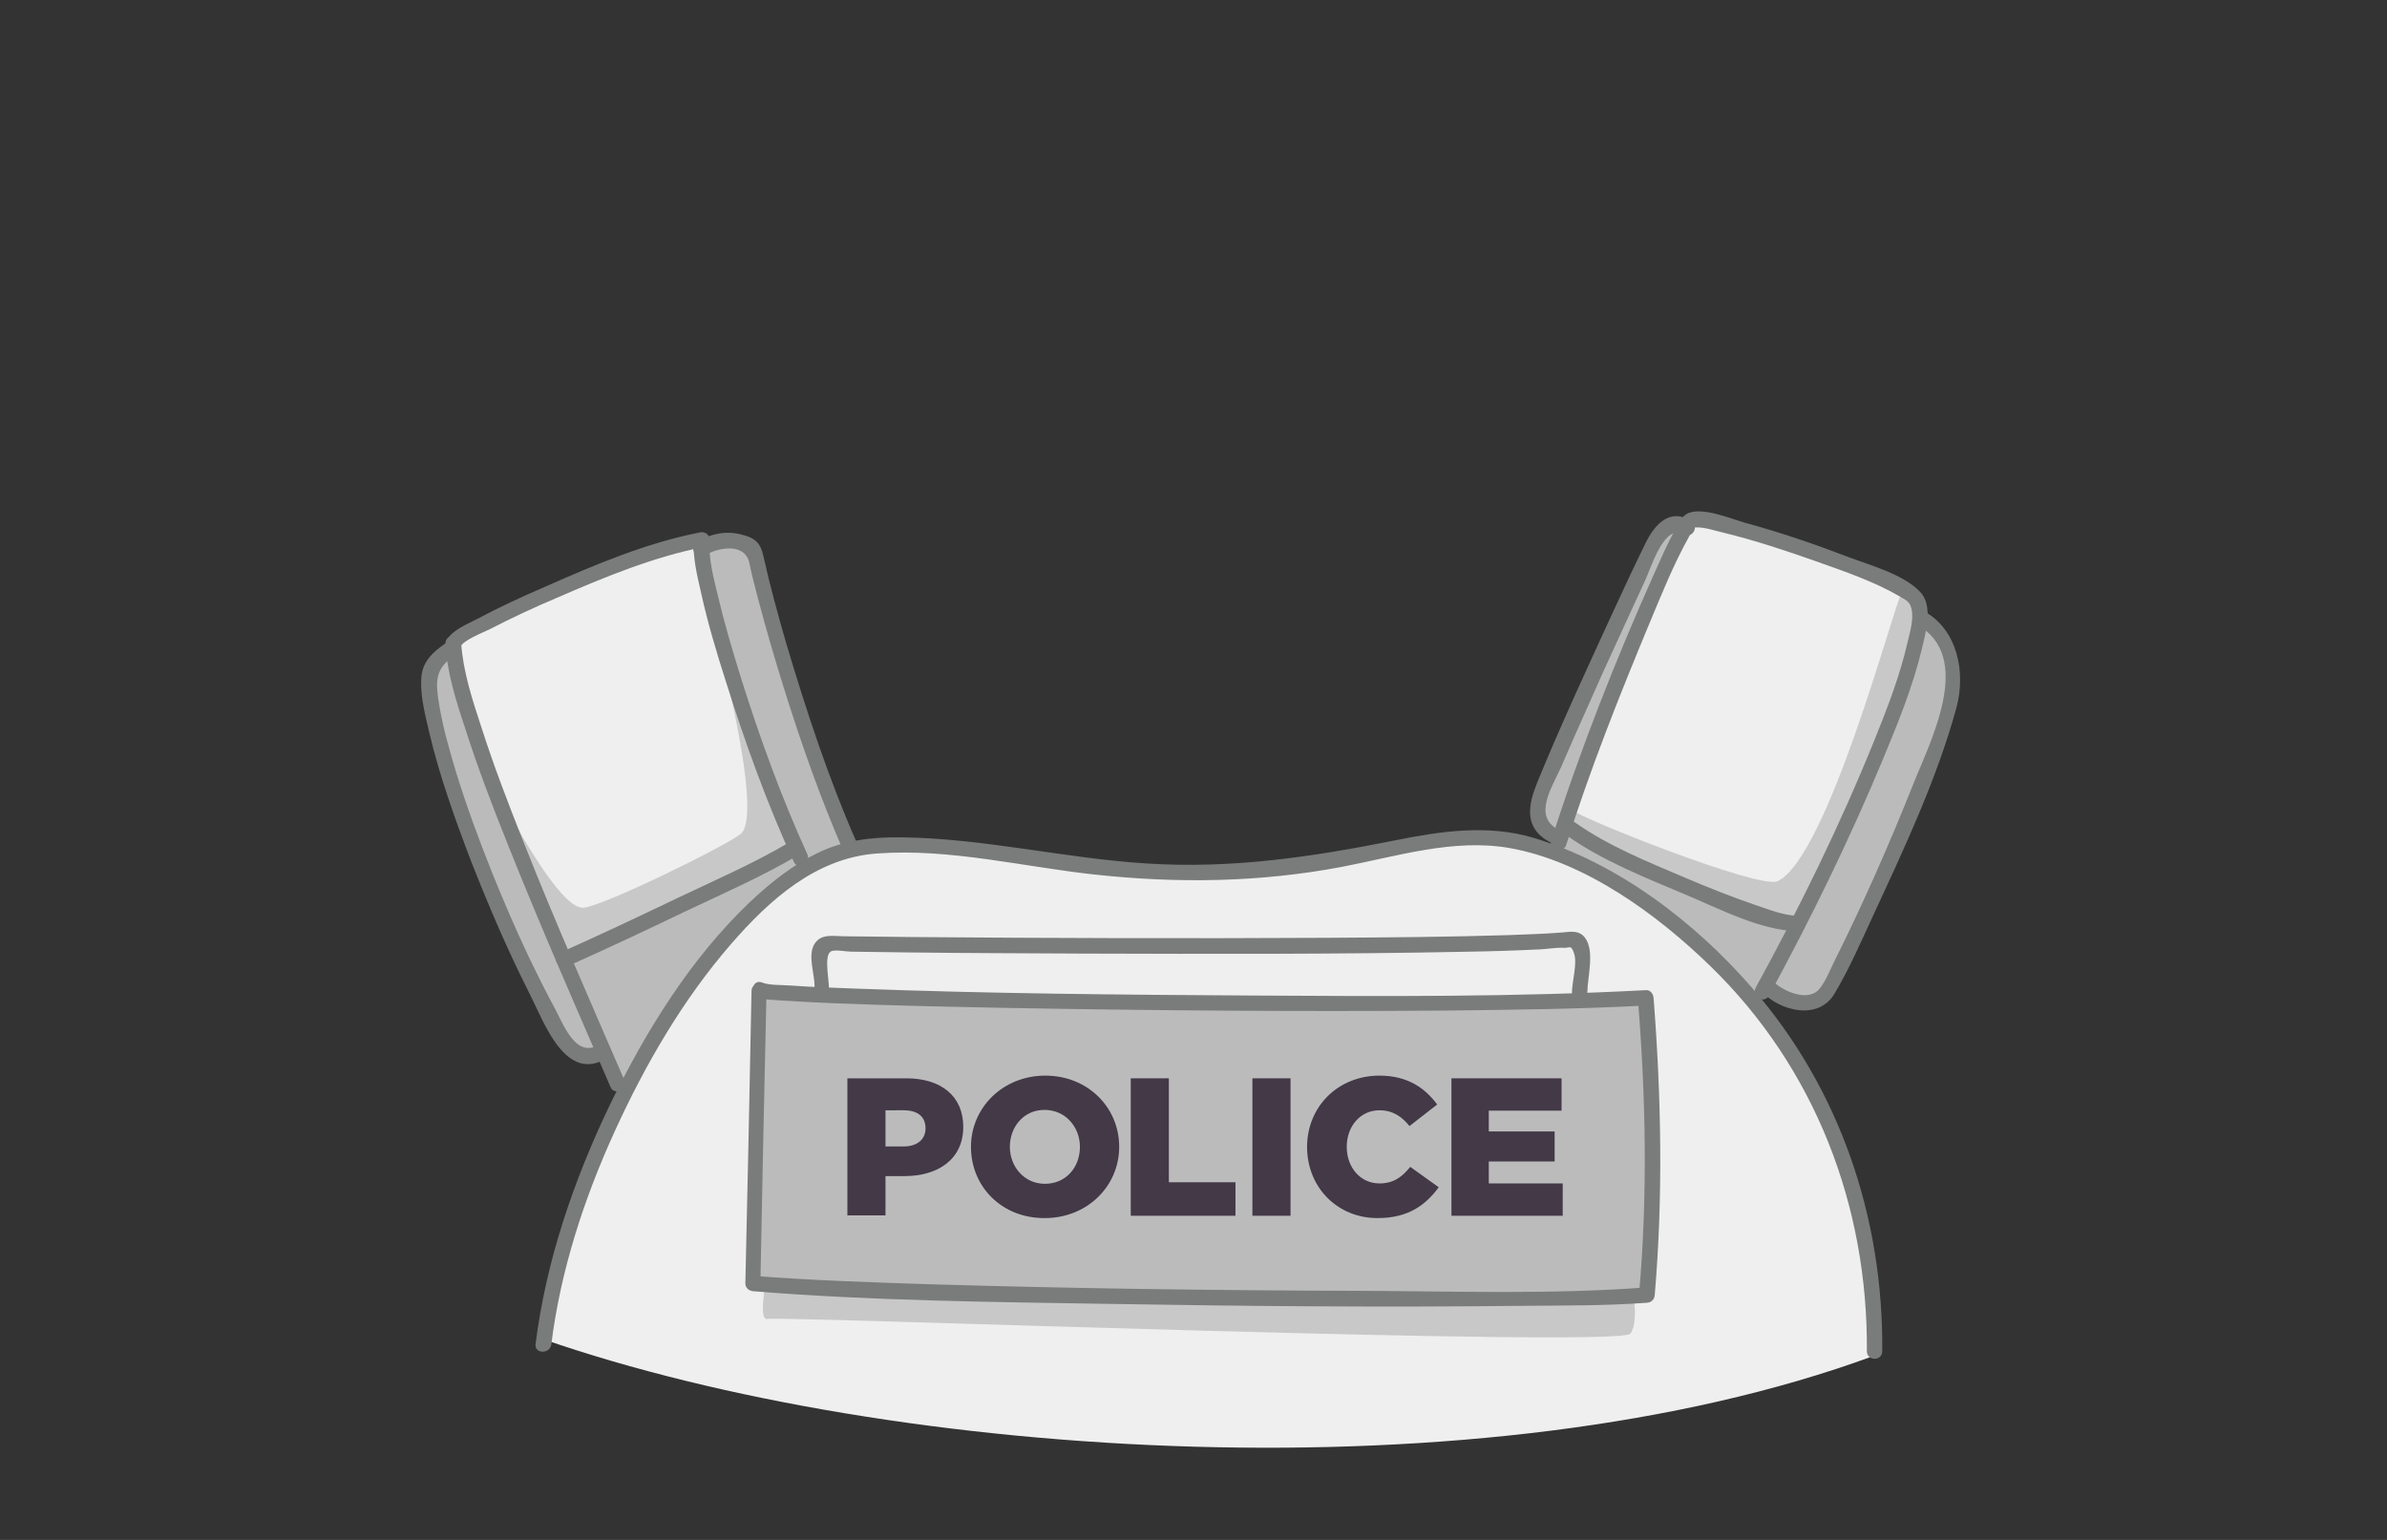 <?xml version="1.0" encoding="utf-8"?>
<!-- Generator: Adobe Illustrator 19.2.0, SVG Export Plug-In . SVG Version: 6.00 Build 0)  -->
<svg version="1.1" id="Layer_1" xmlns="http://www.w3.org/2000/svg" xmlns:xlink="http://www.w3.org/1999/xlink" x="0px" y="0px"
	 viewBox="0 0 620 400" style="enable-background:new 0 0 620 400;" xml:space="preserve">
<rect x="0" y="0" width="620" height="400" fill="#333333" stroke="none"/>
<style type="text/css">
	.st0{fill:#efefef;}
	.st1{fill:#bbbbbc;;}
	.st2{opacity:0.75;fill:#bbbbbc;}
	.st3{fill:#7a7b7b;}
	.st4{fill:#433947;}
</style>
<g>
	<g>
		<path class="st0" d="M406.2,220.8c-24.5-9.1-63.1,6.1-93.3,6.1c-34.9,0-86.2-14.7-103.8-2.3c-6,4.2-61.3,50.7-67.9,123.3
			c91.2,31.6,244.6,41.3,345.2,4.4c0.2-11.3-1.3-27.8-3.5-39.5C475.1,270.7,429.4,229.3,406.2,220.8z"/>
		<path class="st0" d="M146.5,247c-4.6-10.8-8.3-19.7-11.6-28.1c-3.5-8.7-7.5-19.1-10.9-29.7l-0.3-0.8c-2.2-6.6-4.4-13.5-4.9-20.5
			l0-0.4l0.2-0.3c1.2-1.5,4-2.8,6.2-3.8c0.6-0.3,1.2-0.6,1.6-0.8c4.9-2.6,10.5-5.1,17.3-8.1c11.9-5.1,23.6-10,35.7-12.7l1.1-0.2
			l0.1,1.1c0,0,0,0.1,0,0.1l0,0.1l0,0.1c0.1,3.4,0.9,6.8,1.7,10.1l0.2,0.8c1.9,8.4,4.4,16.6,6.3,22.8c5.1,16.1,10.2,30,15.6,42.3
			l0.4,0.8l-0.8,0.4c-7.1,4.1-14.6,7.6-21.9,11.1c-2,1-4.1,1.9-6.1,2.9c-9.1,4.4-18.9,9-28.7,13.4l-0.9,0.4L146.5,247z"/>
		<path class="st0" d="M465.9,238.8c-3.1-0.3-6.1-1.3-9.1-2.4l-1.4-0.5c-5.4-1.8-11.2-4.1-18.1-7l-2.8-1.2
			c-8.9-3.8-18.1-7.7-25.9-13.2c-0.1-0.1-0.1-0.1-0.2-0.1l-0.9-0.3l0.3-0.9c6.4-19.4,14-38,19.9-52.1l1-2.4c2.7-6.5,5.5-13.3,9-19.6
			c0.1-0.2,0.2-0.3,0.3-0.5l0.2-0.4l0.4-0.1c0.4-0.1,0.7-0.6,0.7-1l0-1l1,0l0.4,0c2,0,4,0.5,5.9,1.1c0.5,0.1,1,0.3,1.5,0.4
			c7.1,1.8,14.5,4.1,24,7.4l1.4,0.5c6.9,2.4,14.1,5,20.5,8.6l0.3,0.2c1.5,0.9,2.8,1.6,3.2,3.8c0.6,2.5-0.2,5.5-0.8,8l-0.2,0.9
			c-2,8.9-5.3,17.3-8.8,25.8c-6,14.7-12.8,29.6-20.9,45.5l-0.3,0.6L465.9,238.8z"/>
	</g>
	<g>
		<path class="st1" d="M158,273.6c-3.3-7.5-6.7-15.3-9.9-23l-0.4-0.9l0.9-0.4c9.9-4.4,19.8-9.1,29.1-13.6c2-1,4-1.9,6.1-2.9
			c7.1-3.3,14.5-6.8,21.4-10.8l1-0.5l0.9,1.9c0.1,0.2,0.2,0.3,0.3,0.4l1.3,0.7l0.2-1.7c0-0.2,0-0.4-0.1-0.6
			c-6.1-13.2-11.6-27.8-17.3-46.2c-2.7-8.5-4.5-15.2-6-21.5l-0.3-1.3c-0.8-3.2-1.5-6.4-1.8-9.7l0-0.7l0.6-0.3
			c1.8-0.9,3.9-1.3,5.7-1.3c3.3,0,5.5,1.6,6.1,4.5c0.6,2.9,1.4,6,2.4,9.8c1.8,6.9,3.9,14.2,6.5,22.5c5.3,16.7,9.8,29.3,14.9,40.9
			l0.5,1.1l-1.1,0.3c-2.2,0.6-4.1,1.3-5.9,2.2c-0.8,0.4-1.6,0.8-2.6,1.3l-1.5,0.8l0,0l-1.4,0.9c-3.8,2.5-7.6,5.5-11.7,9.3
			c-12.2,11.5-22.9,26.5-32.8,45.7l-1,1.9L158,273.6z"/>
		<path class="st1" d="M152.8,273.2c-4.3,0-6.9-5.2-8.8-9c-0.3-0.7-0.6-1.3-0.9-1.8c-2.1-3.9-4.2-8.1-6.5-12.9
			c-4.4-9.2-8.5-19-12.4-29.2c-3.9-10.2-6.7-18.7-8.8-26.7c-0.8-3-1.8-6.9-2.5-10.9c-0.8-4.8-1.1-8.5,2.6-11.8l1.4-1.3l0.3,1.8
			c0.9,5.9,2.8,12,4.4,16.9c3.5,10.9,7.6,21.6,11.2,30.7c6.8,17.2,14.1,33.9,22.1,52.4l0.5,1l-1.1,0.3
			C153.8,273.1,153.3,273.2,152.8,273.2z"/>
		<path class="st1" d="M454.3,257.2c-14.3-16.4-31.5-29.1-48.6-35.9l-1.6-0.6l1.3-1.1c0.1-0.1,0.2-0.3,0.3-0.5
			c0.1-0.4,0.3-0.8,0.4-1.2l0.7-2.2l1.1,0.8c8.1,5.6,17.7,9.7,26.9,13.5l3,1.3c1.6,0.7,3.2,1.4,4.9,2.1c6.7,2.9,14.2,6.3,21.3,7.2
			l1.4,0.2l-0.7,1.3c-2.6,5-5.3,10.1-8,15c-0.1,0.1-0.1,0.3-0.1,0.4l-0.2,2.3C456.5,259.8,454.5,257.4,454.3,257.2z"/>
		<path class="st1" d="M468.7,259.5c-2.6,0-5.8-1.3-8.2-3.3l-0.6-0.5l0.4-0.7c10.5-19.5,19.9-39,27.8-58c4-9.6,7.8-19,10.1-28.7
			l0.2-0.8c0.3-1.2,0.6-2.5,0.9-3.9l0.3-1.7l1.3,1.1c10.5,8.7,3.3,25.8-1.5,37.1c-0.6,1.4-1.2,2.8-1.7,4
			c-6.8,17-13.5,32.1-20.5,46.1c-0.3,0.6-0.6,1.2-0.9,1.8c-0.8,1.8-1.7,3.7-2.9,5.2C472.4,258.7,470.8,259.5,468.7,259.5z"/>
		<path class="st1" d="M403.5,215.9c-5.4-3.5-2.4-9.9-0.1-14.5c0.4-0.9,0.8-1.8,1.2-2.6c3.6-8.4,7.3-16.6,10.7-24.2
			c4.2-9.4,7.8-17.1,11.2-24.2c0.2-0.5,0.5-1.2,0.9-2.1c1.5-3.7,3.7-9.3,7-10.7l2.6-1.1l-1.3,2.4c-1.7,3.3-3.2,6.6-4.9,10.3
			c-10.5,23.5-18.9,45.1-25.6,66l-0.4,1.2L403.5,215.9z"/>
		<polygon class="st1" points="195.7,331.5 197.4,257.2 206.2,258.2 291.6,259.8 380.1,260.5 427.5,259.2 429.3,267.5 429.2,314.3 
			427.9,336.4 338.2,337.3 215.9,334.7 197.4,333.6 		"/>
		<path class="st2" d="M493.9,154c-2.2,4-19.2,68.7-32.2,74.9c-4.6,2.2-51.6-16.5-53.1-18.4c-1.5-1.9-1.7,5.3-1.7,5.3l29.9,17.5
			l30.6,8.3l21.7-39.5l11.7-34.9c0,0,0.7-13.1-3-13.1S493.9,154,493.9,154z"/>
		<path class="st2" d="M185.1,161.3c0,0,13.7,50.1,7.3,55.3c-3.9,3.2-36.6,19.2-41,19.2c-6.3,0-18.4-23.8-19.7-25
			c-3.4-3.1,14.7,41.3,14.7,41.3l16.4-1.4l48.4-32.9l-15.5-43.7L185.1,161.3z"/>
		<path class="st2" d="M199.4,330.3c0,0-2.8,13.1,0,12.3c2.8-0.8,221.5,7.6,224.1,3.8s0-14.1,0-14.1L199.4,330.3z"/>
	</g>
	<g>
		<g>
			<path class="st3" d="M143.2,349.2c2.4-19.2,8.5-37.9,16.5-55.4c7.9-17.3,17.7-34.2,30.2-48.6c10-11.5,22.1-22.4,37.9-23.5
				c18.9-1.4,38.1,3.5,56.8,5.5c21.4,2.3,42.6,2,63.8-2c14.2-2.7,29.2-7.5,43.8-4.9c19.5,3.5,38.2,17.2,52,30.6
				c27.2,26.4,41,62.3,40.7,100.1c0,2.6,4,2.6,4,0c0.3-34.7-11-68.2-33.9-94.5c-14.8-17-34.9-32.4-56.8-38.9
				c-11.8-3.5-24-1.7-35.9,0.7c-21.5,4.3-42.3,7.4-64.3,6c-21.4-1.3-42.6-6.6-64.1-6.8c-7.4-0.1-14.9,0.8-21.6,4.1
				c-6.4,3.1-12.2,7.7-17.4,12.6c-15.5,14.7-27.2,33.7-36.5,52.8c-9.4,19.6-16.6,40.6-19.3,62.2
				C138.9,351.8,142.9,351.7,143.2,349.2L143.2,349.2z"/>
		</g>
		<g>
			<path class="st3" d="M115.7,167.2c0.4,7.4,2.7,14.7,5,21.6c3.3,10.4,7.2,20.6,11.3,30.8c8.4,21.1,17.6,42,26.6,62.8
				c1,2.4,4.5,0.3,3.5-2c-8.9-20.6-18-41.1-26.2-61.9c-3.9-9.8-7.7-19.7-10.9-29.7c-2.3-7-4.7-14.3-5.2-21.6
				C119.6,164.6,115.6,164.6,115.7,167.2L115.7,167.2z"/>
		</g>
		<g>
			<path class="st3" d="M119.4,168.2c1-2,5.9-3.8,7.9-4.8c5.6-2.9,11.4-5.6,17.3-8.1c12.2-5.3,25-10.6,38.1-13.2
				c-0.8-0.6-1.7-1.3-2.5-1.9c-0.3,4.6,0.9,9.4,1.9,13.8c1.7,7.7,4,15.4,6.4,22.9c5,15.9,10.7,31.8,17.7,47c1.1,2.3,4.5,0.3,3.5-2
				c-6.8-14.9-12.4-30.4-17.3-46c-2.2-7.1-4.3-14.2-6-21.4c-1.1-4.6-2.4-9.5-2.1-14.3c0.1-1.4-1.4-2.2-2.5-1.9
				c-13.9,2.7-27.3,8.4-40.2,14.1c-6,2.6-11.9,5.3-17.7,8.4c-2.3,1.2-6.5,2.9-7.8,5.4C114.8,168.5,118.3,170.5,119.4,168.2
				L119.4,168.2z"/>
		</g>
		<g>
			<path class="st3" d="M147.4,251c10.3-4.6,20.5-9.4,30.7-14.3c9.7-4.6,19.8-9,29.1-14.5c2.2-1.3,0.2-4.8-2-3.5
				c-9.3,5.5-19.4,9.9-29.1,14.5c-10.2,4.9-20.4,9.7-30.7,14.3C143,248.6,145.1,252,147.4,251L147.4,251z"/>
		</g>
		<g>
			<path class="st3" d="M222.5,218.8c-7.3-16.6-13-34-18.2-51.4c-2.2-7.6-4.3-15.2-6-22.9c-0.8-3.6-2.2-4.8-5.9-5.7
				c-4-1-8-0.1-11.4,2c-2.2,1.3-0.2,4.8,2,3.5c3.7-2.2,10.4-3.3,11.6,1.8c0.7,3.3,1.5,6.5,2.4,9.8c2,7.6,4.2,15.1,6.5,22.5
				c4.5,14.4,9.5,28.7,15.5,42.5C220.1,223.2,223.5,221.2,222.5,218.8L222.5,218.8z"/>
		</g>
		<g>
			<path class="st3" d="M116,166.9c-3.6,2.5-6.5,5-6.6,9.7c-0.2,4.5,1.1,9.3,2.1,13.7c2.7,11.4,6.7,22.5,10.9,33.5
				c4.6,11.7,9.6,23.4,15.3,34.6c3.7,7.4,9.3,23.1,20,16.4c2.2-1.4,0.2-4.8-2-3.5c-6.1,3.8-9.3-5.1-11.6-9.4
				c-2.3-4.2-4.4-8.5-6.5-12.8c-4.5-9.5-8.6-19.2-12.4-29.1c-3.3-8.7-6.4-17.6-8.8-26.6c-1-3.5-1.8-7.1-2.4-10.8
				c-0.9-5.6-1-8.9,4-12.3C120.1,169,118.1,165.5,116,166.9L116,166.9z"/>
		</g>
		<g>
			<path class="st3" d="M406.8,219.5c6.2-19.7,13.9-39,21.8-58c3.1-7.4,6.1-14.9,10-21.9c0.4-0.7,0.8-1.7,1.4-2.4
				c0.5-0.5-0.8-0.1,0.5-0.2c2.4-0.1,5,0.9,7.3,1.4c8.1,2,16,4.6,23.9,7.4c7.3,2.6,15,5.2,21.7,9.1c1.7,1,2.7,1.4,3.1,3.3
				c0.6,2.6-0.4,6-1,8.5c-2,8.8-5.3,17.3-8.7,25.7c-8.9,22-19.4,43.4-30.8,64.2c-1.2,2.3,2.2,4.3,3.5,2
				c10.8-19.9,20.8-40.3,29.5-61.2c3.9-9.4,7.8-18.9,10.2-28.9c1-4.3,3-11.2-0.5-14.8c-4.3-4.5-12.7-6.8-18.3-8.9
				c-8.9-3.4-17.9-6.5-27.1-9c-3.6-1-11.5-4.4-15.2-2.3c-1.6,0.9-2.6,3.3-3.4,4.8c-1.8,3.4-3.4,7-5,10.6
				c-10.1,22.6-19.3,45.9-26.8,69.5C402.1,220.9,406,221.9,406.8,219.5L406.8,219.5z"/>
		</g>
		<g>
			<path class="st3" d="M467,237.9c-3.8-0.1-7.7-1.7-11.3-2.9c-6.1-2.1-12.1-4.5-18-7c-9.6-4.1-19.9-8.2-28.5-14.3
				c-2.1-1.5-4.1,2-2,3.5c9.1,6.4,20.2,10.8,30.4,15.1c8.9,3.7,19.6,9.4,29.4,9.6C469.6,242,469.6,238,467,237.9L467,237.9z"/>
		</g>
		<g>
			<path class="st3" d="M404.6,215.4c-6.5-3.5-1.4-11,0.9-16.2c3.5-8.1,7.1-16.1,10.7-24.2c3.7-8.1,7.4-16.2,11.1-24.2
				c1.5-3.2,5-15,10-12c2.2,1.3,4.2-2.1,2-3.5c-5.6-3.4-9.4,0.9-11.7,5.4c-3,6.1-5.9,12.3-8.7,18.4c-6.7,14.6-13.5,29.2-19.6,44.1
				c-2.3,5.7-3.7,11.8,3.2,15.5C404.8,220,406.8,216.6,404.6,215.4L404.6,215.4z"/>
		</g>
		<g>
			<path class="st3" d="M497.8,162.2c15.2,8.3,3.5,30.5-0.9,41.6c-6.2,15.6-13,31-20.5,46c-1.1,2.2-2.1,4.9-3.7,6.9
				c-2.8,3.8-9.7,0.9-12.6-2.2c-1.7-1.9-4.6,0.9-2.8,2.8c4.9,5.4,15,7.9,19.2,0.8c3.8-6.4,6.8-13.3,9.9-20
				c8.1-17.5,16.7-35.7,21.8-54.4c2.4-9,0.3-20.1-8.4-24.9C497.5,157.5,495.5,161,497.8,162.2L497.8,162.2z"/>
		</g>
		<g>
			<path class="st3" d="M195.2,257.4c-0.5,25.3-1,50.7-1.6,76c0,1.1,0.9,1.9,2,2c30.9,2.5,62,2.8,93,3.3
				c35.4,0.6,70.8,0.9,106.1,0.5c11-0.1,22.1,0,33.1-0.8c1.2-0.1,1.9-0.9,2-2c2.2-25.7,1.7-51.5-0.3-77.2c-0.1-1-0.8-2.1-2-2
				c-33.8,1.8-67.8,1.6-101.7,1.4c-34.5-0.2-68.9-0.5-103.4-1.8c-5.7-0.2-11.3-0.4-17-0.8c-2.4-0.2-5.5,0-7.5-0.8
				c-2.4-0.9-3.4,2.9-1.1,3.9c1.9,0.7,4.4,0.6,6.4,0.8c4.4,0.3,8.9,0.5,13.3,0.7c14.8,0.6,29.6,0.9,44.4,1.2
				c38.2,0.7,76.5,1,114.7,0.7c17.3-0.2,34.6-0.4,51.8-1.3c-0.7-0.7-1.3-1.3-2-2c2.1,25.7,2.6,51.5,0.3,77.2c0.7-0.7,1.3-1.3,2-2
				c-24.8,1.9-50,1-74.8,0.9c-37-0.1-74.1-0.6-111.1-1.7c-15.4-0.5-30.9-1-46.3-2.2c0.7,0.7,1.3,1.3,2,2c0.5-25.3,1-50.7,1.6-76
				C199.2,254.9,195.2,254.9,195.2,257.4L195.2,257.4z"/>
		</g>
		<g>
			<path class="st3" d="M215.3,258.3c0.4-2.6-1.6-10.2,0.6-11.2c1.1-0.5,3.9,0.1,5.1,0.1c5,0.1,9.9,0.1,14.9,0.2
				c15.1,0.2,30.2,0.2,45.3,0.3c33.5,0.1,67.1,0.2,100.6-0.5c6.1-0.1,12.2-0.3,18.3-0.6c2-0.1,4.1-0.5,6-0.4
				c1.7,0.1,1.9-0.9,2.7,1.3c1,2.6-0.5,7.5-0.5,10.3c0,2.6,4,2.6,4,0c0-3.9,2-10.7-0.6-14.2c-1.5-2-3.7-1.6-5.8-1.4
				c-4.7,0.4-9.4,0.5-14.1,0.7c-15.8,0.5-31.5,0.6-47.3,0.7c-35.8,0.2-71.6,0.1-107.4-0.2c-6-0.1-12-0.1-18-0.2
				c-2.2,0-5.1-0.6-6.8,1.1c-3.3,3-0.2,9.3-0.8,13.1C211.1,259.7,214.9,260.8,215.3,258.3L215.3,258.3z"/>
		</g>
	</g>
	<g>
		<path class="st4" d="M220.1,280.1h15.3c9,0,14.8,4.6,14.8,12.6c0,8.4-6.5,12.8-15.3,12.8H230v10.2h-9.9V280.1z M234.7,297.8
			c3.5,0,5.7-1.8,5.7-4.7c0-3.1-2.1-4.7-5.7-4.7H230v9.4H234.7z"/>
		<path class="st4" d="M252.2,297.9c0-10.2,8.3-18.5,19.3-18.5c11,0,19.2,8.2,19.2,18.5c0,10.2-8.3,18.5-19.3,18.5
			C260.3,316.5,252.2,308.3,252.2,297.9z M280.5,297.9c0-5.1-3.7-9.6-9.2-9.6c-5.4,0-9,4.4-9,9.6c0,5.1,3.7,9.6,9.1,9.6
			C276.9,307.5,280.5,303.2,280.5,297.9z"/>
		<path class="st4" d="M293.7,280.1h9.9v27h17.3v8.7h-27.2V280.1z"/>
		<path class="st4" d="M325.3,280.1h9.9v35.7h-9.9V280.1z"/>
		<path class="st4" d="M339.5,297.9c0-10.4,8-18.5,18.8-18.5c7.3,0,11.8,3.2,15,7.5l-7.2,5.6c-2-2.5-4.4-4.1-7.8-4.1
			c-5,0-8.5,4.2-8.5,9.5c0,5.3,3.5,9.5,8.5,9.5c3.7,0,5.9-1.7,8-4.3l7.4,5.3c-3.4,4.6-7.9,8-15.8,8
			C347.7,316.5,339.5,308.7,339.5,297.9z"/>
		<path class="st4" d="M376.9,280.1h28.7v8.4h-18.9v5.4h17.1v7.8h-17.1v5.7h19.2v8.4h-28.9V280.1z"/>
	</g>
</g>
</svg>
